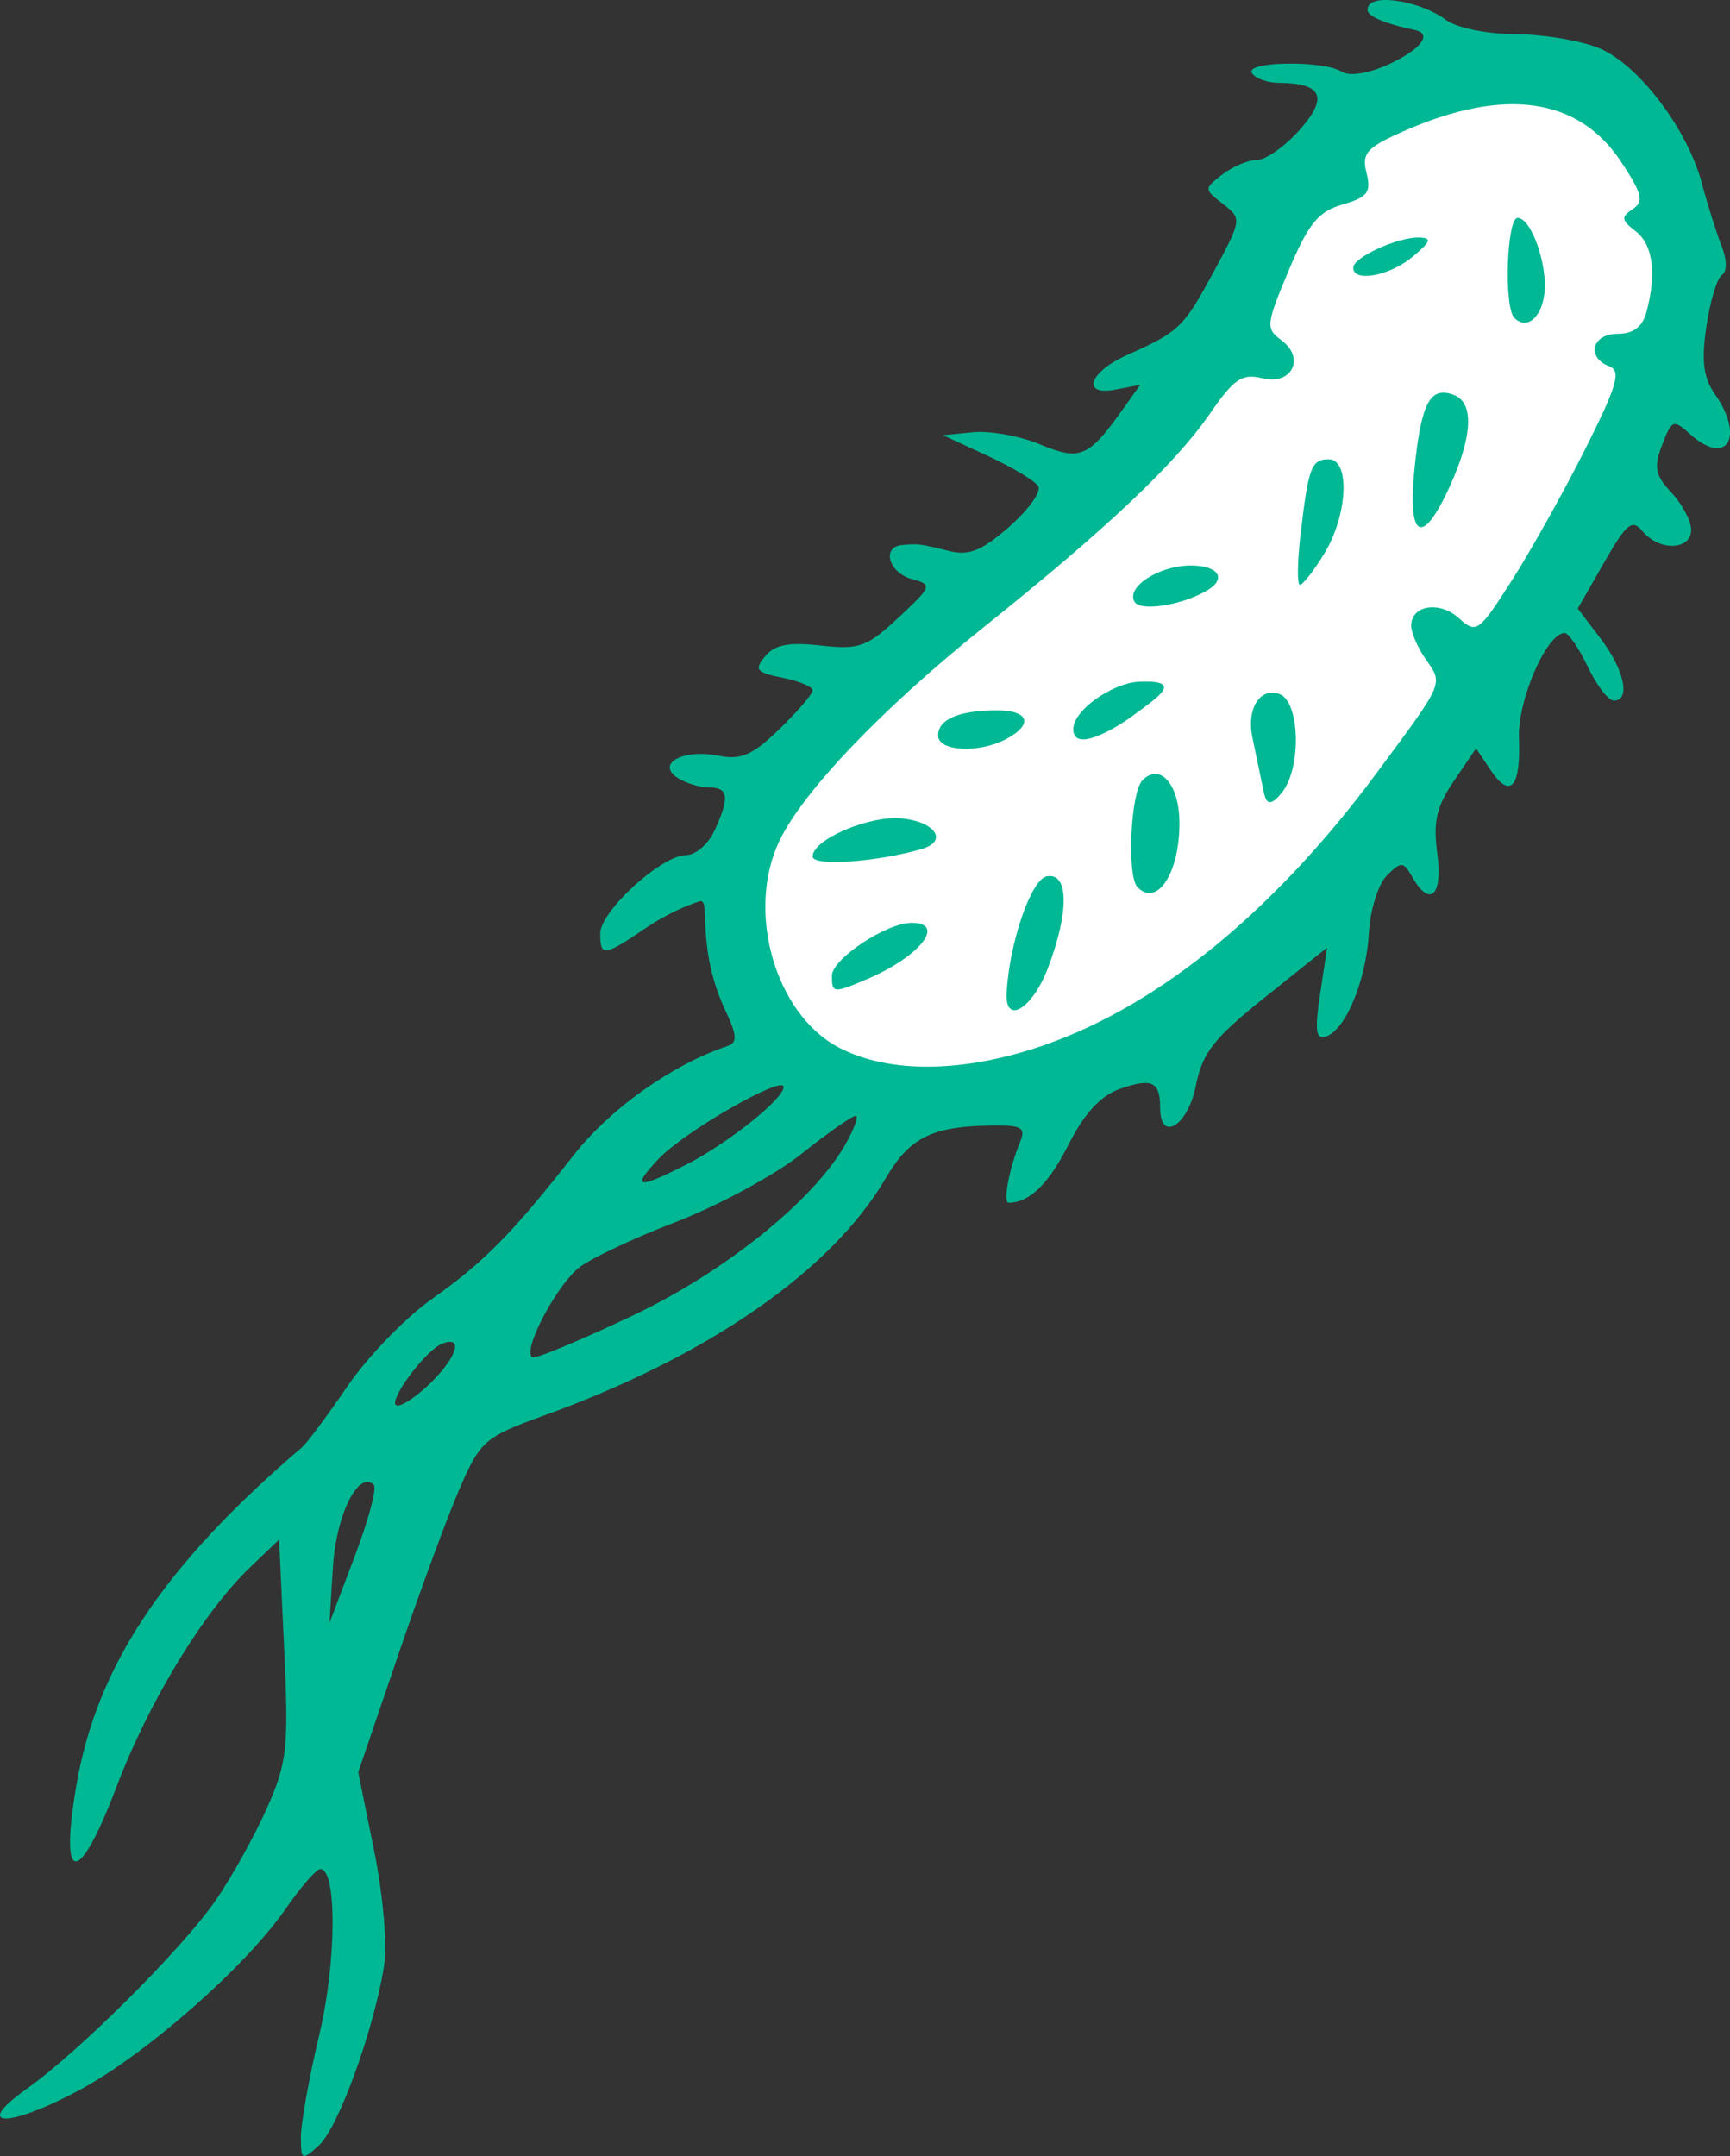 <?xml version="1.0" ?><svg height="148.75mm" viewBox="0 0 119.381 148.75" width="119.381mm" xmlns="http://www.w3.org/2000/svg">
    <rect x="0" y="0" width="119.381" height="148.75" fill="#333333" stroke="none"/>
    <path d="m 3386.583,6730.47 c -4.633,-6.447 -5.39,-13.22 -0.534,-18.21 4.856,-4.991 22.181,-18.799 26.227,-24.146 4.047,-5.347 9.282,-19.14 14.655,-21.883 5.373,-2.743 16.291,-2.216 19.115,1.705 2.825,3.921 2.497,14.723 -3.048,24.611 -5.545,9.888 -21.475,32.221 -30.119,36.7 -8.645,4.479 -20.614,8.617 -26.296,1.224 z" fill="#FFFFFF" paint-order="markers stroke fill" transform="translate(-112.72,76.892) translate(-3219.372,-6735.407)"/>
    <path d="m 3352.858,6805.933 c 0,-0.95 0.568,-4.102 1.261,-7.006 1.198,-5.016 1.24,-11.46 0.076,-11.46 -0.269,0 -1.341,1.229 -2.381,2.731 -2.798,4.038 -9.699,10.098 -14.279,12.539 -4.95,2.638 -7.366,2.568 -3.605,-0.103 3.647,-2.591 10.737,-9.663 13.056,-13.021 1.083,-1.569 2.665,-4.417 3.516,-6.329 1.41,-3.17 1.516,-4.142 1.199,-11.012 l -0.348,-7.536 -1.962,1.873 c -3.256,3.108 -7.024,9.296 -9.287,15.255 -2.593,6.827 -3.927,6.75 -2.744,-0.159 1.415,-8.258 6.026,-15.17 15.57,-23.335 0.352,-0.301 1.764,-2.196 3.138,-4.212 1.374,-2.015 3.981,-4.713 5.792,-5.996 3.635,-2.573 5.57,-4.535 9.835,-9.969 2.505,-3.191 6.767,-6.215 10.561,-7.495 0.755,-0.255 0.719,-0.726 -0.207,-2.681 -1.998,-4.451 -0.821,-7.724 -1.74,-7.296 -0.744,0.227 -2.26,0.875 -3.608,1.791 -2.941,1.998 -3.188,2.03 -3.188,0.402 0,-1.53 4.236,-5.398 5.912,-5.398 0.661,0 1.55,-0.764 1.975,-1.697 1.058,-2.322 0.973,-2.965 -0.393,-2.977 -0.641,0 -1.615,-0.305 -2.165,-0.666 -1.499,-0.984 0.41,-2.006 2.841,-1.52 1.538,0.308 2.344,-0.044 4.195,-1.84 1.26,-1.221 2.291,-2.424 2.291,-2.673 0,-0.249 -0.936,-0.639 -2.08,-0.868 -1.821,-0.364 -1.97,-0.55 -1.192,-1.486 0.661,-0.797 1.641,-0.986 3.834,-0.738 2.647,0.298 3.19,0.103 5.356,-1.921 2.339,-2.187 2.366,-2.265 0.911,-2.671 -1.582,-0.441 -2.084,-2.205 -0.666,-2.34 1.125,-0.106 1.265,-0.088 3.261,0.412 1.366,0.343 2.253,-0.018 4.149,-1.681 1.326,-1.165 2.224,-2.421 1.995,-2.792 -0.23,-0.371 -1.802,-1.314 -3.495,-2.096 l -3.078,-1.421 2.097,-0.206 c 1.154,-0.114 3.219,0.262 4.589,0.835 2.752,1.15 3.359,0.901 5.645,-2.31 l 1.278,-1.794 -1.729,0.331 c -2.364,0.452 -1.782,-1.23 0.826,-2.391 3.574,-1.59 3.893,-1.895 5.925,-5.651 2.001,-3.7 2.008,-3.746 0.688,-4.771 -1.317,-1.023 -1.317,-1.046 -0.04,-2.034 0.711,-0.549 1.786,-0.999 2.388,-0.999 0.602,0 1.928,-0.936 2.947,-2.079 1.995,-2.239 1.564,-3.22 -1.426,-3.241 -0.803,0 -1.645,-0.31 -1.871,-0.676 -0.503,-0.815 4.938,-0.894 6.205,-0.091 0.517,0.328 1.814,0.13 3.165,-0.482 2.185,-0.991 3.212,-2.124 1.824,-2.41 -1.483,-0.305 -3.216,-0.832 -3.216,-1.382 0,-1.271 3.72,-0.581 5.385,0.679 0.747,0.565 2.78,0.987 4.812,0.999 1.935,0.018 4.54,0.448 5.788,0.969 2.719,1.136 6.083,5.559 7.087,9.319 0.4,1.498 1.013,3.446 1.361,4.329 0.38,0.962 0.39,1.763 0.026,1.998 -0.334,0.216 -0.817,1.816 -1.074,3.554 -0.35,2.373 -0.207,3.531 0.574,4.645 2.108,3.01 0.825,5.071 -1.722,2.765 -1.125,-1.019 -1.246,-0.97 -1.906,0.767 -0.59,1.551 -0.483,2.09 0.649,3.295 0.745,0.793 1.354,1.947 1.354,2.564 0,1.413 -2.203,1.482 -3.347,0.103 -0.728,-0.877 -1.097,-0.578 -2.662,2.154 l -1.817,3.172 1.581,2.073 c 1.636,2.144 2.087,4.279 0.904,4.279 -0.372,0 -1.177,-1.049 -1.789,-2.332 -0.612,-1.282 -1.332,-2.332 -1.601,-2.332 -1.236,0 -3.253,4.636 -3.151,7.24 0.134,3.397 -0.596,4.237 -1.942,2.236 l -1.02,-1.517 -1.524,2.242 c -1.206,1.775 -1.446,2.819 -1.151,5.014 0.392,2.921 -0.511,3.758 -1.732,1.607 -0.607,-1.069 -0.751,-1.077 -1.742,-0.1 -0.597,0.589 -1.155,2.377 -1.249,3.997 -0.189,3.263 -1.609,6.677 -2.961,7.118 -0.696,0.227 -0.782,-0.397 -0.403,-2.922 l 0.481,-3.21 -4.259,3.405 c -3.566,2.851 -4.347,3.849 -4.799,6.136 -0.546,2.76 -2.46,3.934 -2.46,1.509 0,-1.807 -0.562,-2.076 -2.748,-1.315 -1.361,0.474 -2.465,1.666 -3.576,3.86 -1.383,2.728 -2.701,4.006 -4.134,4.006 -0.405,0 0.051,-2.419 0.784,-4.164 0.403,-0.959 0.138,-1.166 -1.497,-1.166 -4.487,0 -6.067,0.742 -7.769,3.644 -3.737,6.377 -12.228,12.265 -23.621,16.382 -4.008,1.448 -4.34,1.733 -5.734,4.912 -0.814,1.856 -2.731,7.044 -4.261,11.529 l -2.782,8.154 1.095,5.405 c 0.635,3.133 0.919,6.504 0.677,8.021 -0.697,4.359 -3.154,11.115 -4.479,12.314 -1.188,1.075 -1.247,1.047 -1.247,-0.598 z m 5.032,-44.967 c -1.052,-1.052 -2.601,2.046 -2.823,5.649 l -0.238,3.865 1.731,-4.557 c 0.952,-2.506 1.551,-4.737 1.331,-4.957 z m 3.992,-7.111 c 1.777,-1.777 2.172,-3.193 0.737,-2.642 -1.231,0.472 -3.979,4.277 -3.089,4.277 0.394,0 1.452,-0.736 2.352,-1.635 z m 13.883,-4.58 c 6.299,-2.992 12.364,-7.851 14.604,-11.702 0.662,-1.138 1.005,-2.069 0.761,-2.069 -0.243,0 -1.932,1.186 -3.752,2.636 -1.821,1.45 -5.761,3.576 -8.756,4.726 -2.995,1.15 -6.002,2.586 -6.682,3.193 -1.736,1.548 -3.988,6.099 -3.018,6.099 0.423,0 3.502,-1.298 6.842,-2.884 z m 3.679,-10.408 c 2.872,-1.465 6.724,-4.534 6.724,-5.357 0,-0.86 -6.879,3.095 -8.636,4.965 -1.908,2.031 -1.476,2.119 1.912,0.391 z m 24.862,-8.303 c 7.88,-2.781 15.767,-9.26 22.776,-18.709 4.678,-6.306 4.601,-6.132 3.427,-7.808 -0.571,-0.815 -1.038,-1.874 -1.038,-2.354 0,-1.43 1.957,-1.741 3.301,-0.524 1.2,1.086 1.353,0.977 3.635,-2.59 1.31,-2.048 3.59,-6.126 5.066,-9.062 2.214,-4.403 2.506,-5.407 1.67,-5.728 -1.612,-0.619 -1.196,-2.245 0.574,-2.245 1.083,0 1.715,-0.476 1.99,-1.499 0.714,-2.664 0.447,-4.662 -0.746,-5.577 -0.989,-0.758 -1.021,-0.989 -0.21,-1.521 0.797,-0.524 0.665,-1.066 -0.801,-3.282 -2.941,-4.444 -8.08,-5.158 -15.022,-2.087 -2.539,1.123 -2.88,1.509 -2.537,2.875 0.334,1.33 0.076,1.67 -1.653,2.17 -1.676,0.485 -2.353,1.314 -3.717,4.553 -1.561,3.704 -1.594,4.013 -0.522,4.798 1.701,1.244 0.742,3.153 -1.324,2.635 -1.364,-0.342 -1.938,0.047 -3.579,2.428 -2.408,3.493 -7.12,7.944 -15.589,14.724 -7.025,5.624 -12.517,11.369 -14.143,14.796 -2.304,4.856 -0.27,11.917 4.097,14.222 3.497,1.845 8.737,1.768 14.346,-0.212 z m -2.751,-3.554 c 0.19,-3.471 1.692,-7.827 2.77,-8.034 1.528,-0.294 1.559,2.455 0.073,6.347 -1.078,2.821 -2.967,3.943 -2.843,1.688 z m -12.056,-1.175 c 0,-1.155 3.753,-3.648 5.496,-3.652 2.409,0 0.584,2.324 -3.029,3.866 -2.367,1.01 -2.467,1.001 -2.467,-0.214 z m 21.096,-6.097 c -0.756,-0.755 -0.489,-6.573 0.34,-7.401 1.225,-1.225 2.547,0.318 2.547,2.974 0,3.439 -1.529,5.785 -2.887,4.427 z m -22.428,-2.128 c 0,-1.179 3.915,-2.852 6.153,-2.63 2.333,0.232 3.21,1.574 1.378,2.11 -3.09,0.903 -7.531,1.21 -7.531,0.52 z m 31.032,-4.923 c -0.214,-1.007 -0.525,-2.509 -0.693,-3.336 -0.4,-1.972 0.562,-3.459 1.904,-2.944 1.363,0.523 1.534,5.082 0.121,6.818 -1.068,1.312 -1.15,0.317 -1.332,-0.539 z m -22.372,-3.425 c 0,-1.122 1.435,-1.737 4.051,-1.737 2.227,0 2.546,0.963 0.656,1.975 -1.879,1.005 -4.707,0.862 -4.707,-0.238 z m 9.327,-0.405 c -0.043,-1.337 2.715,-3.213 4.497,-3.304 3.351,-0.171 1.157,1.184 -0.332,2.3 -1.135,0.851 -4.112,2.65 -4.165,1.004 z m 4.237,-8.811 c -0.632,-1.022 1.674,-2.515 3.884,-2.515 1.868,0 2.485,0.875 1.183,1.679 -1.674,1.035 -4.642,1.524 -5.068,0.836 z m 11.449,-4.68 c 0.543,-4.63 0.743,-5.163 1.947,-5.163 1.487,0 1.307,3.853 -0.305,6.495 -0.726,1.191 -1.485,2.165 -1.686,2.165 -0.201,0 -0.181,-1.574 0.043,-3.498 z m 7.873,-4.634 c 0.467,-4.467 1.082,-5.594 2.711,-4.968 1.394,0.535 1.295,2.822 -0.271,6.272 -1.929,4.25 -2.963,3.698 -2.44,-1.303 z m 6.878,-10.286 c -0.73,-0.73 -0.529,-6.898 0.225,-6.898 0.945,0 2.088,3.239 1.847,5.239 -0.201,1.673 -1.232,2.499 -2.072,1.659 z m -11.117,-3.46 c 0,-0.714 3.04,-2.112 4.528,-2.083 0.926,0.018 0.846,0.263 -0.438,1.333 -1.589,1.323 -4.09,1.783 -4.09,0.751 z" fill="#00B894" transform="translate(-112.72,76.892) translate(-3219.372,-6735.407)"/>
</svg>